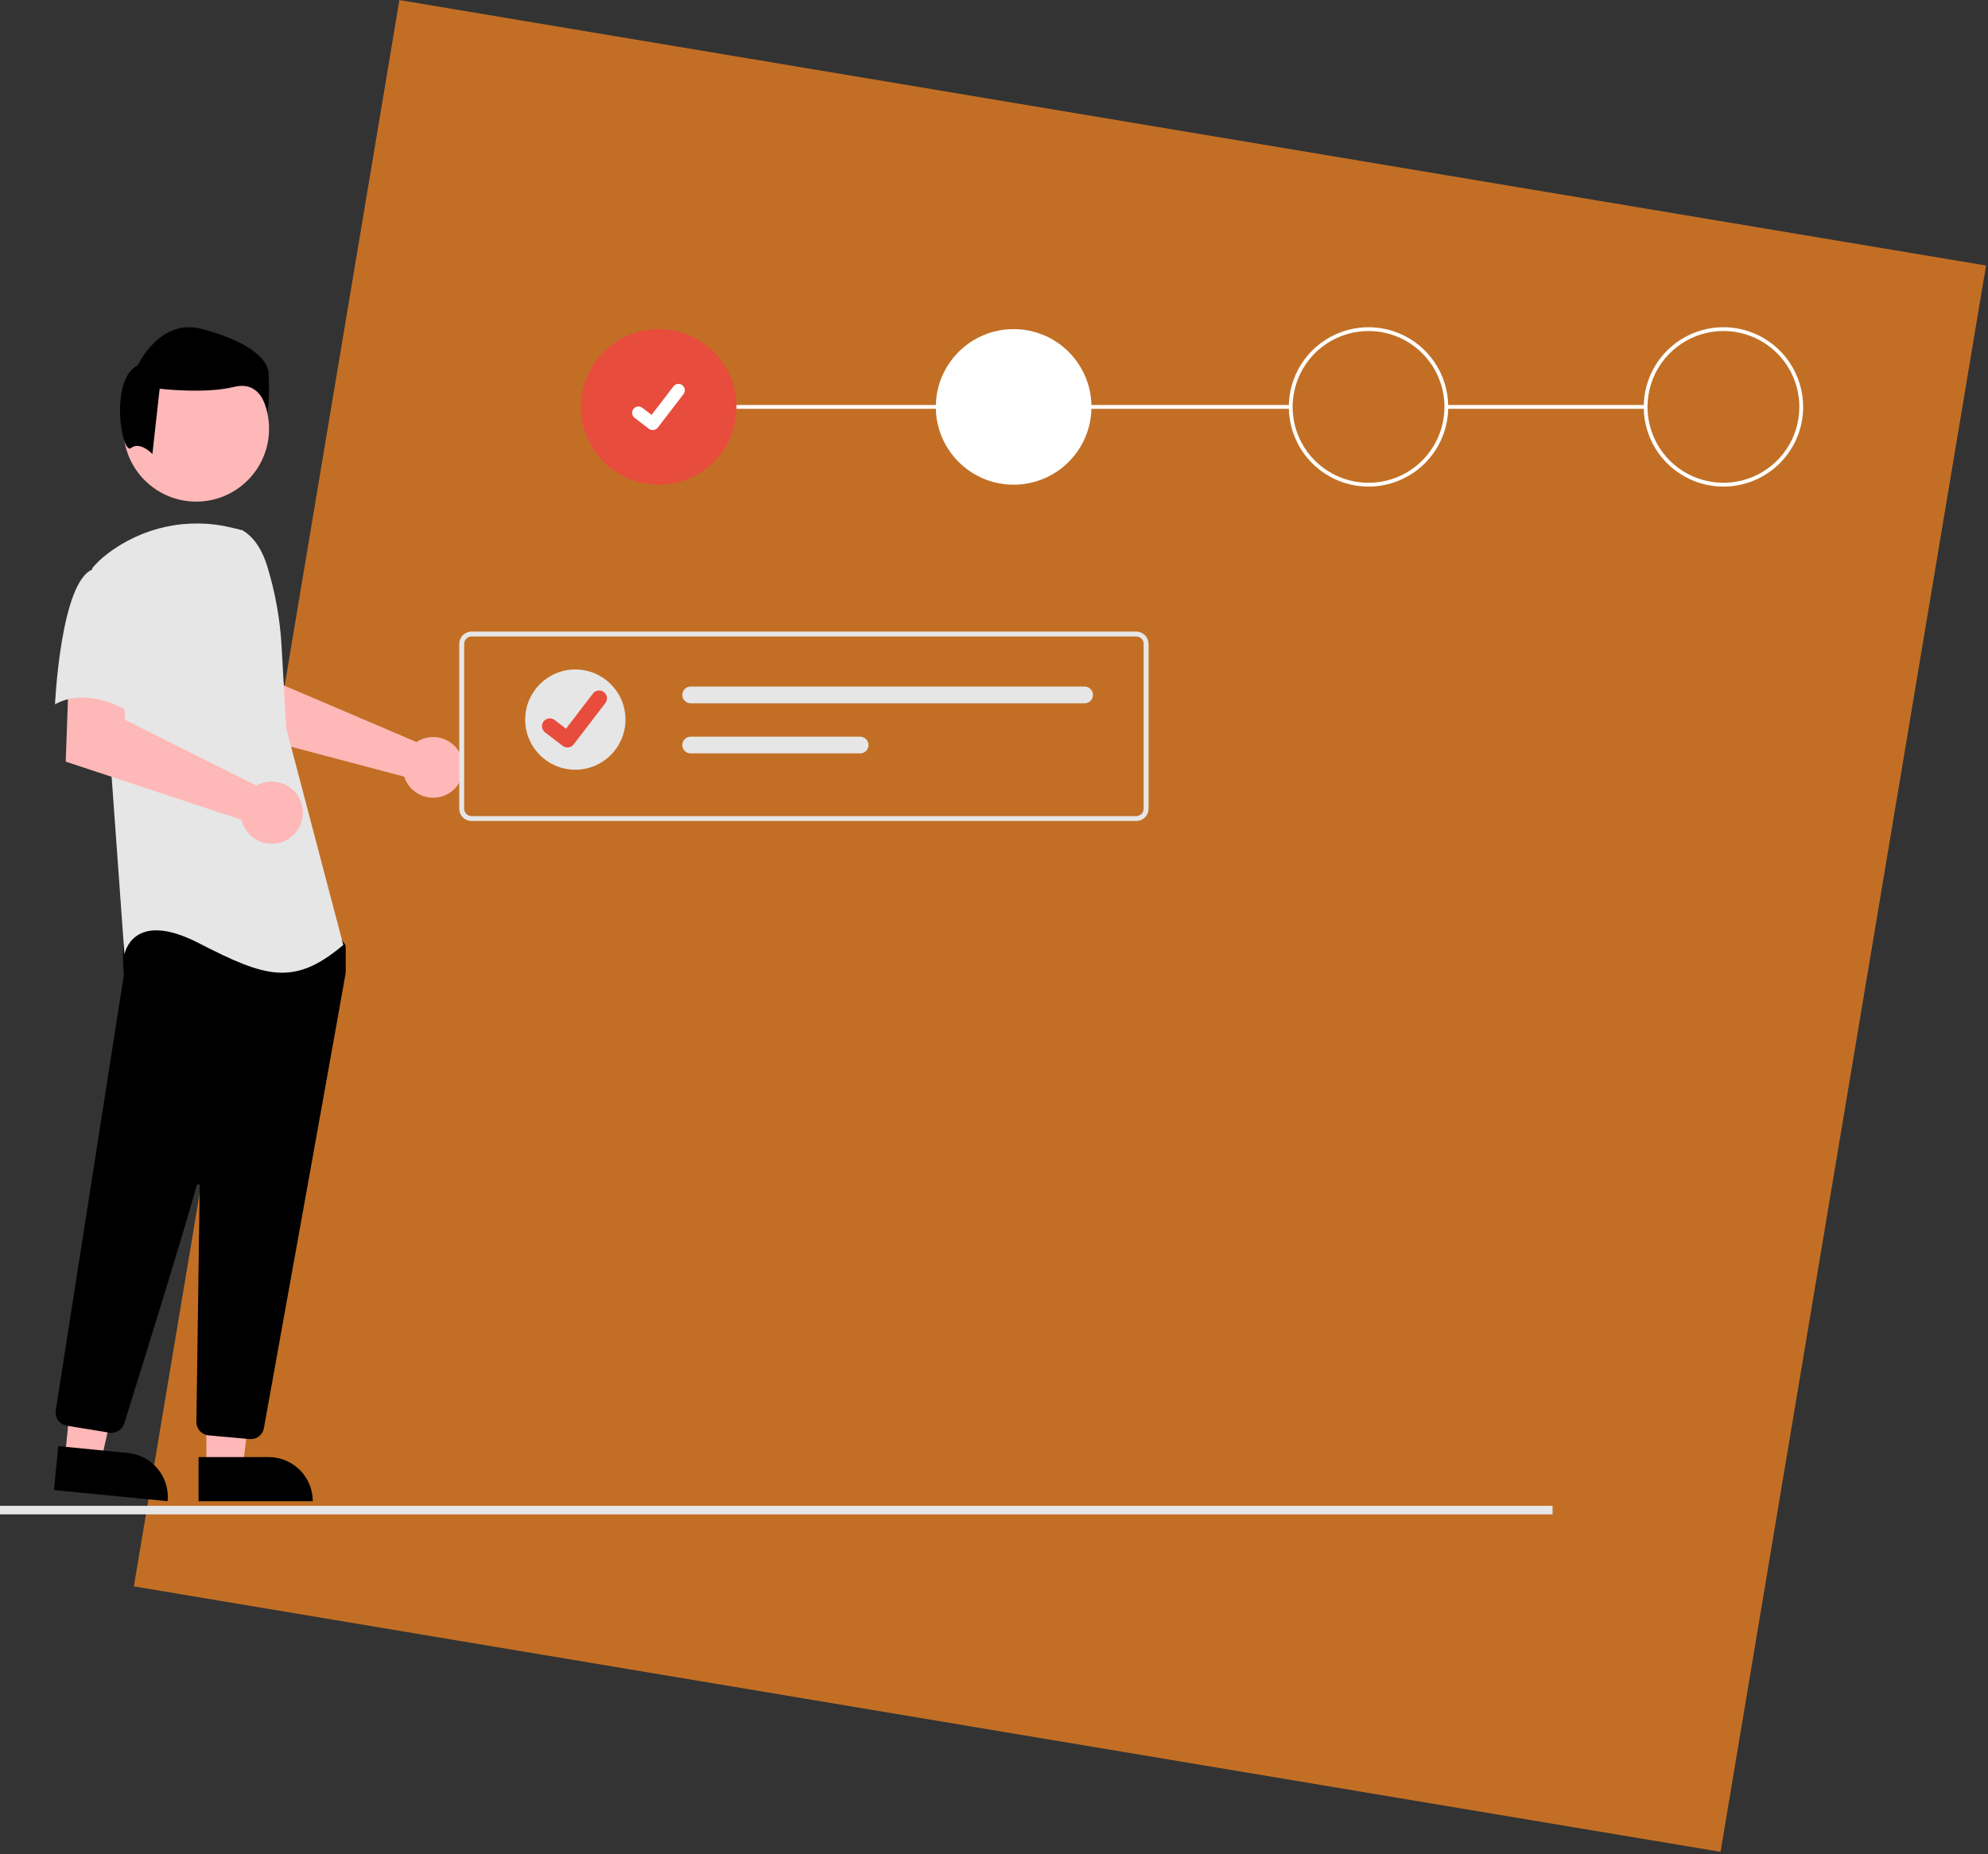 <svg width="656" height="612" viewBox="0 0 656 612" fill="none" xmlns="http://www.w3.org/2000/svg">
<rect x="0" y="0" width="656" height="612" fill="#333333" stroke="none"/>
<rect opacity="0.8" width="531" height="531" transform="matrix(-0.986 -0.165 -0.165 0.986 655.358 87.64)" fill="#E67E22"/>
<g clip-path="url(#clip0)">
<path d="M543.023 133.674H477.267V134.927H543.023V133.674Z" fill="white"/>
<path d="M425.913 133.674H217.369V134.927H425.913V133.674Z" fill="white"/>
<path d="M217.369 159.974C231.55 159.974 243.045 148.479 243.045 134.3C243.045 120.121 231.55 108.626 217.369 108.626C203.188 108.626 191.693 120.121 191.693 134.3C191.693 148.479 203.188 159.974 217.369 159.974Z" fill="#E74C3C"/>
<path d="M359.656 134.3C359.656 148.203 348.384 159.474 334.479 159.474C320.575 159.474 309.303 148.203 309.303 134.3C309.303 120.397 320.575 109.126 334.479 109.126C348.384 109.126 359.656 120.397 359.656 134.3Z" fill="white" stroke="white"/>
<path d="M451.587 160.601C446.384 160.601 441.299 159.059 436.974 156.169C432.648 153.279 429.277 149.171 427.286 144.365C425.295 139.56 424.774 134.271 425.789 129.17C426.804 124.068 429.309 119.381 432.988 115.703C436.666 112.025 441.353 109.52 446.455 108.505C451.558 107.491 456.846 108.011 461.652 110.002C466.459 111.993 470.567 115.364 473.457 119.689C476.347 124.014 477.89 129.099 477.89 134.301C477.89 141.276 475.119 147.966 470.186 152.898C465.253 157.83 458.563 160.601 451.587 160.601ZM451.587 109.253C446.632 109.253 441.789 110.722 437.67 113.474C433.55 116.226 430.339 120.138 428.443 124.715C426.547 129.292 426.051 134.328 427.018 139.187C427.984 144.046 430.37 148.509 433.873 152.012C437.377 155.515 441.84 157.901 446.7 158.867C451.559 159.834 456.596 159.338 461.173 157.442C465.75 155.546 469.663 152.336 472.415 148.217C475.168 144.097 476.637 139.255 476.637 134.301C476.637 127.657 473.998 121.286 469.3 116.589C464.602 111.892 458.23 109.253 451.587 109.253Z" fill="white"/>
<path d="M568.697 160.601C563.495 160.601 558.409 159.059 554.084 156.169C549.758 153.279 546.387 149.171 544.396 144.365C542.405 139.56 541.884 134.271 542.899 129.17C543.914 124.068 546.419 119.381 550.098 115.703C553.776 112.025 558.463 109.52 563.565 108.505C568.668 107.491 573.956 108.011 578.763 110.002C583.569 111.993 587.677 115.364 590.567 119.689C593.457 124.014 595 129.099 595 134.301C595 141.276 592.229 147.966 587.296 152.898C582.363 157.83 575.673 160.601 568.697 160.601ZM568.697 109.253C563.742 109.253 558.899 110.722 554.78 113.474C550.66 116.226 547.449 120.138 545.553 124.715C543.657 129.292 543.161 134.328 544.128 139.187C545.095 144.046 547.48 148.509 550.984 152.012C554.487 155.515 558.951 157.901 563.81 158.867C568.669 159.834 573.706 159.338 578.283 157.442C582.861 155.546 586.773 152.336 589.526 148.217C592.278 144.097 593.747 139.255 593.747 134.301C593.747 131.011 593.099 127.754 591.84 124.715C590.582 121.676 588.736 118.915 586.41 116.589C584.084 114.263 581.323 112.418 578.283 111.159C575.244 109.9 571.987 109.253 568.697 109.253Z" fill="white"/>
<path d="M215.392 141.955C214.941 141.955 214.502 141.809 214.142 141.538L214.12 141.522L209.407 137.917C208.966 137.579 208.678 137.08 208.605 136.53C208.532 135.979 208.681 135.422 209.019 134.981C209.357 134.541 209.856 134.252 210.407 134.18C210.958 134.107 211.515 134.256 211.955 134.594L215.008 136.934L222.22 127.525C222.558 127.085 223.057 126.796 223.607 126.724C224.158 126.651 224.714 126.8 225.155 127.137L225.11 127.199L225.156 127.137C225.596 127.476 225.884 127.975 225.957 128.525C226.029 129.075 225.881 129.632 225.543 130.073L217.059 141.135C216.863 141.39 216.61 141.596 216.321 141.737C216.032 141.879 215.714 141.952 215.392 141.951L215.392 141.955Z" fill="white"/>
<path d="M138.821 244.137C138.341 244.356 137.879 244.613 137.44 244.907L93.562 226.181L91.997 214.624L74.464 214.516L75.5 241.025L133.415 256.342C133.537 256.744 133.683 257.138 133.853 257.523C134.69 259.309 136.037 260.808 137.724 261.832C139.411 262.856 141.362 263.358 143.334 263.277C145.305 263.195 147.209 262.533 148.805 261.373C150.401 260.213 151.619 258.607 152.306 256.758C152.992 254.908 153.117 252.897 152.664 250.976C152.212 249.056 151.201 247.312 149.761 245.964C148.32 244.616 146.513 243.723 144.567 243.399C142.621 243.074 140.622 243.331 138.821 244.139L138.821 244.137Z" fill="#FEB8B8"/>
<path d="M68.088 484.343H80.082L85.787 438.086H68.086L68.088 484.343Z" fill="#FEB8B8"/>
<path d="M88.648 480.917H65.518V495.474H103.212C103.212 491.612 101.678 487.908 98.947 485.177C96.216 482.446 92.511 480.912 88.648 480.912V480.917Z" fill="black"/>
<path d="M21.443 480.955L33.378 482.129L43.591 436.654L25.975 434.923L21.443 480.955Z" fill="#FEB8B8"/>
<path d="M42.248 479.563L19.232 477.296L17.805 491.785L55.31 495.479C55.689 491.637 54.525 487.801 52.076 484.816C49.626 481.831 46.091 479.942 42.248 479.563H42.248Z" fill="black"/>
<path d="M64.749 165.56C51.479 165.56 40.722 154.804 40.722 141.535C40.722 128.266 51.479 117.509 64.749 117.509C78.019 117.509 88.777 128.266 88.777 141.535C88.777 154.804 78.019 165.56 64.749 165.56Z" fill="#FEB8B8"/>
<path d="M82.762 474.988C83.793 474.99 84.792 474.628 85.582 473.966C86.372 473.304 86.903 472.384 87.082 471.368C93.285 436.917 113.581 324.247 114.067 321.123C114.078 321.052 114.083 320.979 114.083 320.907V312.505C114.084 312.199 113.988 311.9 113.81 311.651L111.13 307.9C111.002 307.719 110.835 307.57 110.641 307.464C110.447 307.358 110.231 307.298 110.01 307.289C94.725 306.572 44.676 304.472 42.258 307.493C39.83 310.525 40.693 319.728 40.889 321.54L40.879 321.729L18.392 465.523C18.215 466.67 18.498 467.84 19.179 468.78C19.859 469.72 20.883 470.355 22.027 470.546L36.072 472.859C37.118 473.027 38.189 472.814 39.092 472.259C39.994 471.704 40.667 470.843 40.988 469.834C45.332 455.955 59.897 409.266 64.945 391.199C64.973 391.08 65.044 390.975 65.144 390.906C65.245 390.837 65.368 390.808 65.489 390.826C65.61 390.843 65.72 390.906 65.797 391.001C65.874 391.095 65.912 391.216 65.905 391.338C65.653 408.56 65.043 452.498 64.829 467.674L64.806 469.309C64.797 470.415 65.203 471.485 65.945 472.306C66.686 473.128 67.709 473.642 68.81 473.746L82.353 474.973C82.489 474.985 82.626 474.99 82.762 474.988Z" fill="black"/>
<path d="M79.998 175.008C84.191 177.5 86.701 182.08 88.141 186.748C90.806 195.377 92.411 204.299 92.919 213.316L94.441 240.312L113.278 311.887C96.951 325.7 87.535 322.56 65.557 311.262C43.579 299.964 41.068 315.029 41.068 315.029L36.673 254.128L30.395 187.578C31.804 185.882 33.4 184.348 35.151 183.007C40.955 178.493 47.707 175.356 54.899 173.831C62.091 172.306 69.536 172.433 76.672 174.202L79.998 175.008Z" fill="#E6E6E6"/>
<path d="M86.117 258.592C85.61 258.781 85.12 259.01 84.649 259.277L41.262 237.561L40.542 225.797L22.646 224.563L21.687 251.379L79.666 270.553C80.139 272.585 81.22 274.424 82.764 275.827C84.308 277.229 86.243 278.129 88.31 278.405C90.378 278.681 92.481 278.321 94.339 277.373C96.197 276.425 97.723 274.934 98.712 273.098C99.702 271.261 100.109 269.167 99.88 267.094C99.65 265.021 98.795 263.067 97.427 261.492C96.06 259.916 94.245 258.795 92.224 258.276C90.204 257.758 88.073 257.866 86.116 258.588L86.117 258.592Z" fill="#FEB8B8"/>
<path d="M30.707 187.879C20.033 191.645 18.152 232.459 18.152 232.459C30.71 225.553 45.78 236.854 45.78 236.854C45.78 236.854 48.919 226.18 52.687 212.368C53.824 208.483 53.96 204.373 53.082 200.421C52.204 196.469 50.34 192.803 47.664 189.765C47.664 189.765 41.383 184.11 30.707 187.879Z" fill="#E6E6E6"/>
<path d="M43.209 147.886C46.203 145.492 50.287 149.843 50.287 149.843L52.682 128.295C52.682 128.295 67.649 130.089 77.231 127.697C86.813 125.305 88.308 136.381 88.308 136.381C88.802 131.908 88.902 127.4 88.608 122.909C88.009 117.521 80.226 112.133 66.454 108.54C52.683 104.948 45.498 120.515 45.498 120.515C35.913 125.301 40.212 150.284 43.209 147.886Z" fill="black"/>
<path d="M374.942 270.979H155.607C154.53 270.977 153.498 270.549 152.737 269.788C151.975 269.026 151.547 267.994 151.546 266.917V212.515C151.547 211.438 151.975 210.406 152.737 209.644C153.498 208.883 154.53 208.455 155.607 208.453H374.942C376.019 208.455 377.051 208.883 377.813 209.644C378.574 210.406 379.002 211.438 379.004 212.515V266.917C379.002 267.994 378.574 269.026 377.813 269.788C377.051 270.549 376.019 270.977 374.942 270.979ZM155.607 210.078C154.961 210.079 154.342 210.336 153.885 210.793C153.428 211.25 153.171 211.869 153.17 212.515V266.918C153.171 267.564 153.428 268.184 153.884 268.641C154.341 269.098 154.961 269.354 155.607 269.355H374.942C375.588 269.354 376.208 269.098 376.665 268.641C377.122 268.184 377.379 267.564 377.379 266.918V212.515C377.379 211.868 377.122 211.249 376.665 210.792C376.208 210.335 375.588 210.078 374.942 210.078L155.607 210.078Z" fill="#E6E6E6"/>
<path d="M227.9 226.599C227.169 226.599 226.467 226.889 225.95 227.406C225.433 227.923 225.142 228.625 225.142 229.356C225.142 230.087 225.433 230.789 225.95 231.306C226.467 231.823 227.169 232.113 227.9 232.113H357.899C358.63 232.113 359.332 231.823 359.849 231.306C360.366 230.789 360.657 230.087 360.657 229.356C360.657 228.625 360.366 227.923 359.849 227.406C359.332 226.889 358.63 226.599 357.899 226.599H227.9Z" fill="#E6E6E6"/>
<path d="M227.9 243.143C227.169 243.143 226.467 243.434 225.95 243.951C225.433 244.468 225.142 245.169 225.142 245.901C225.142 246.632 225.433 247.333 225.95 247.85C226.467 248.368 227.169 248.658 227.9 248.658H283.839C284.57 248.658 285.272 248.368 285.789 247.85C286.306 247.333 286.596 246.632 286.596 245.901C286.596 245.169 286.306 244.468 285.789 243.951C285.272 243.434 284.57 243.143 283.839 243.143H227.9Z" fill="#E6E6E6"/>
<path d="M189.843 254.047C198.981 254.047 206.389 246.64 206.389 237.503C206.389 228.366 198.981 220.959 189.843 220.959C180.705 220.959 173.298 228.366 173.298 237.503C173.298 246.64 180.705 254.047 189.843 254.047Z" fill="#E6E6E6"/>
<path d="M187.243 246.698C186.687 246.698 186.146 246.518 185.701 246.185L185.673 246.164L179.866 241.722C179.323 241.306 178.967 240.69 178.877 240.012C178.787 239.333 178.97 238.646 179.387 238.103C179.803 237.559 180.419 237.203 181.097 237.113C181.776 237.023 182.463 237.207 183.007 237.623L186.768 240.507L195.657 228.912C196.073 228.369 196.688 228.014 197.366 227.924C198.044 227.835 198.73 228.018 199.273 228.434L199.218 228.511L199.275 228.434C199.817 228.851 200.172 229.466 200.262 230.144C200.351 230.822 200.168 231.508 199.752 232.051L189.298 245.691C189.056 246.005 188.745 246.259 188.389 246.433C188.033 246.608 187.642 246.698 187.246 246.697L187.243 246.698Z" fill="#E74C3C"/>
</g>
<path d="M0 497H512.321V499.823H0V497Z" fill="#E6E6E6"/>
<defs>
<clipPath id="clip0">
<rect width="595" height="389" fill="white" transform="matrix(-1 0 0 1 595 108)"/>
</clipPath>
</defs>
</svg>
